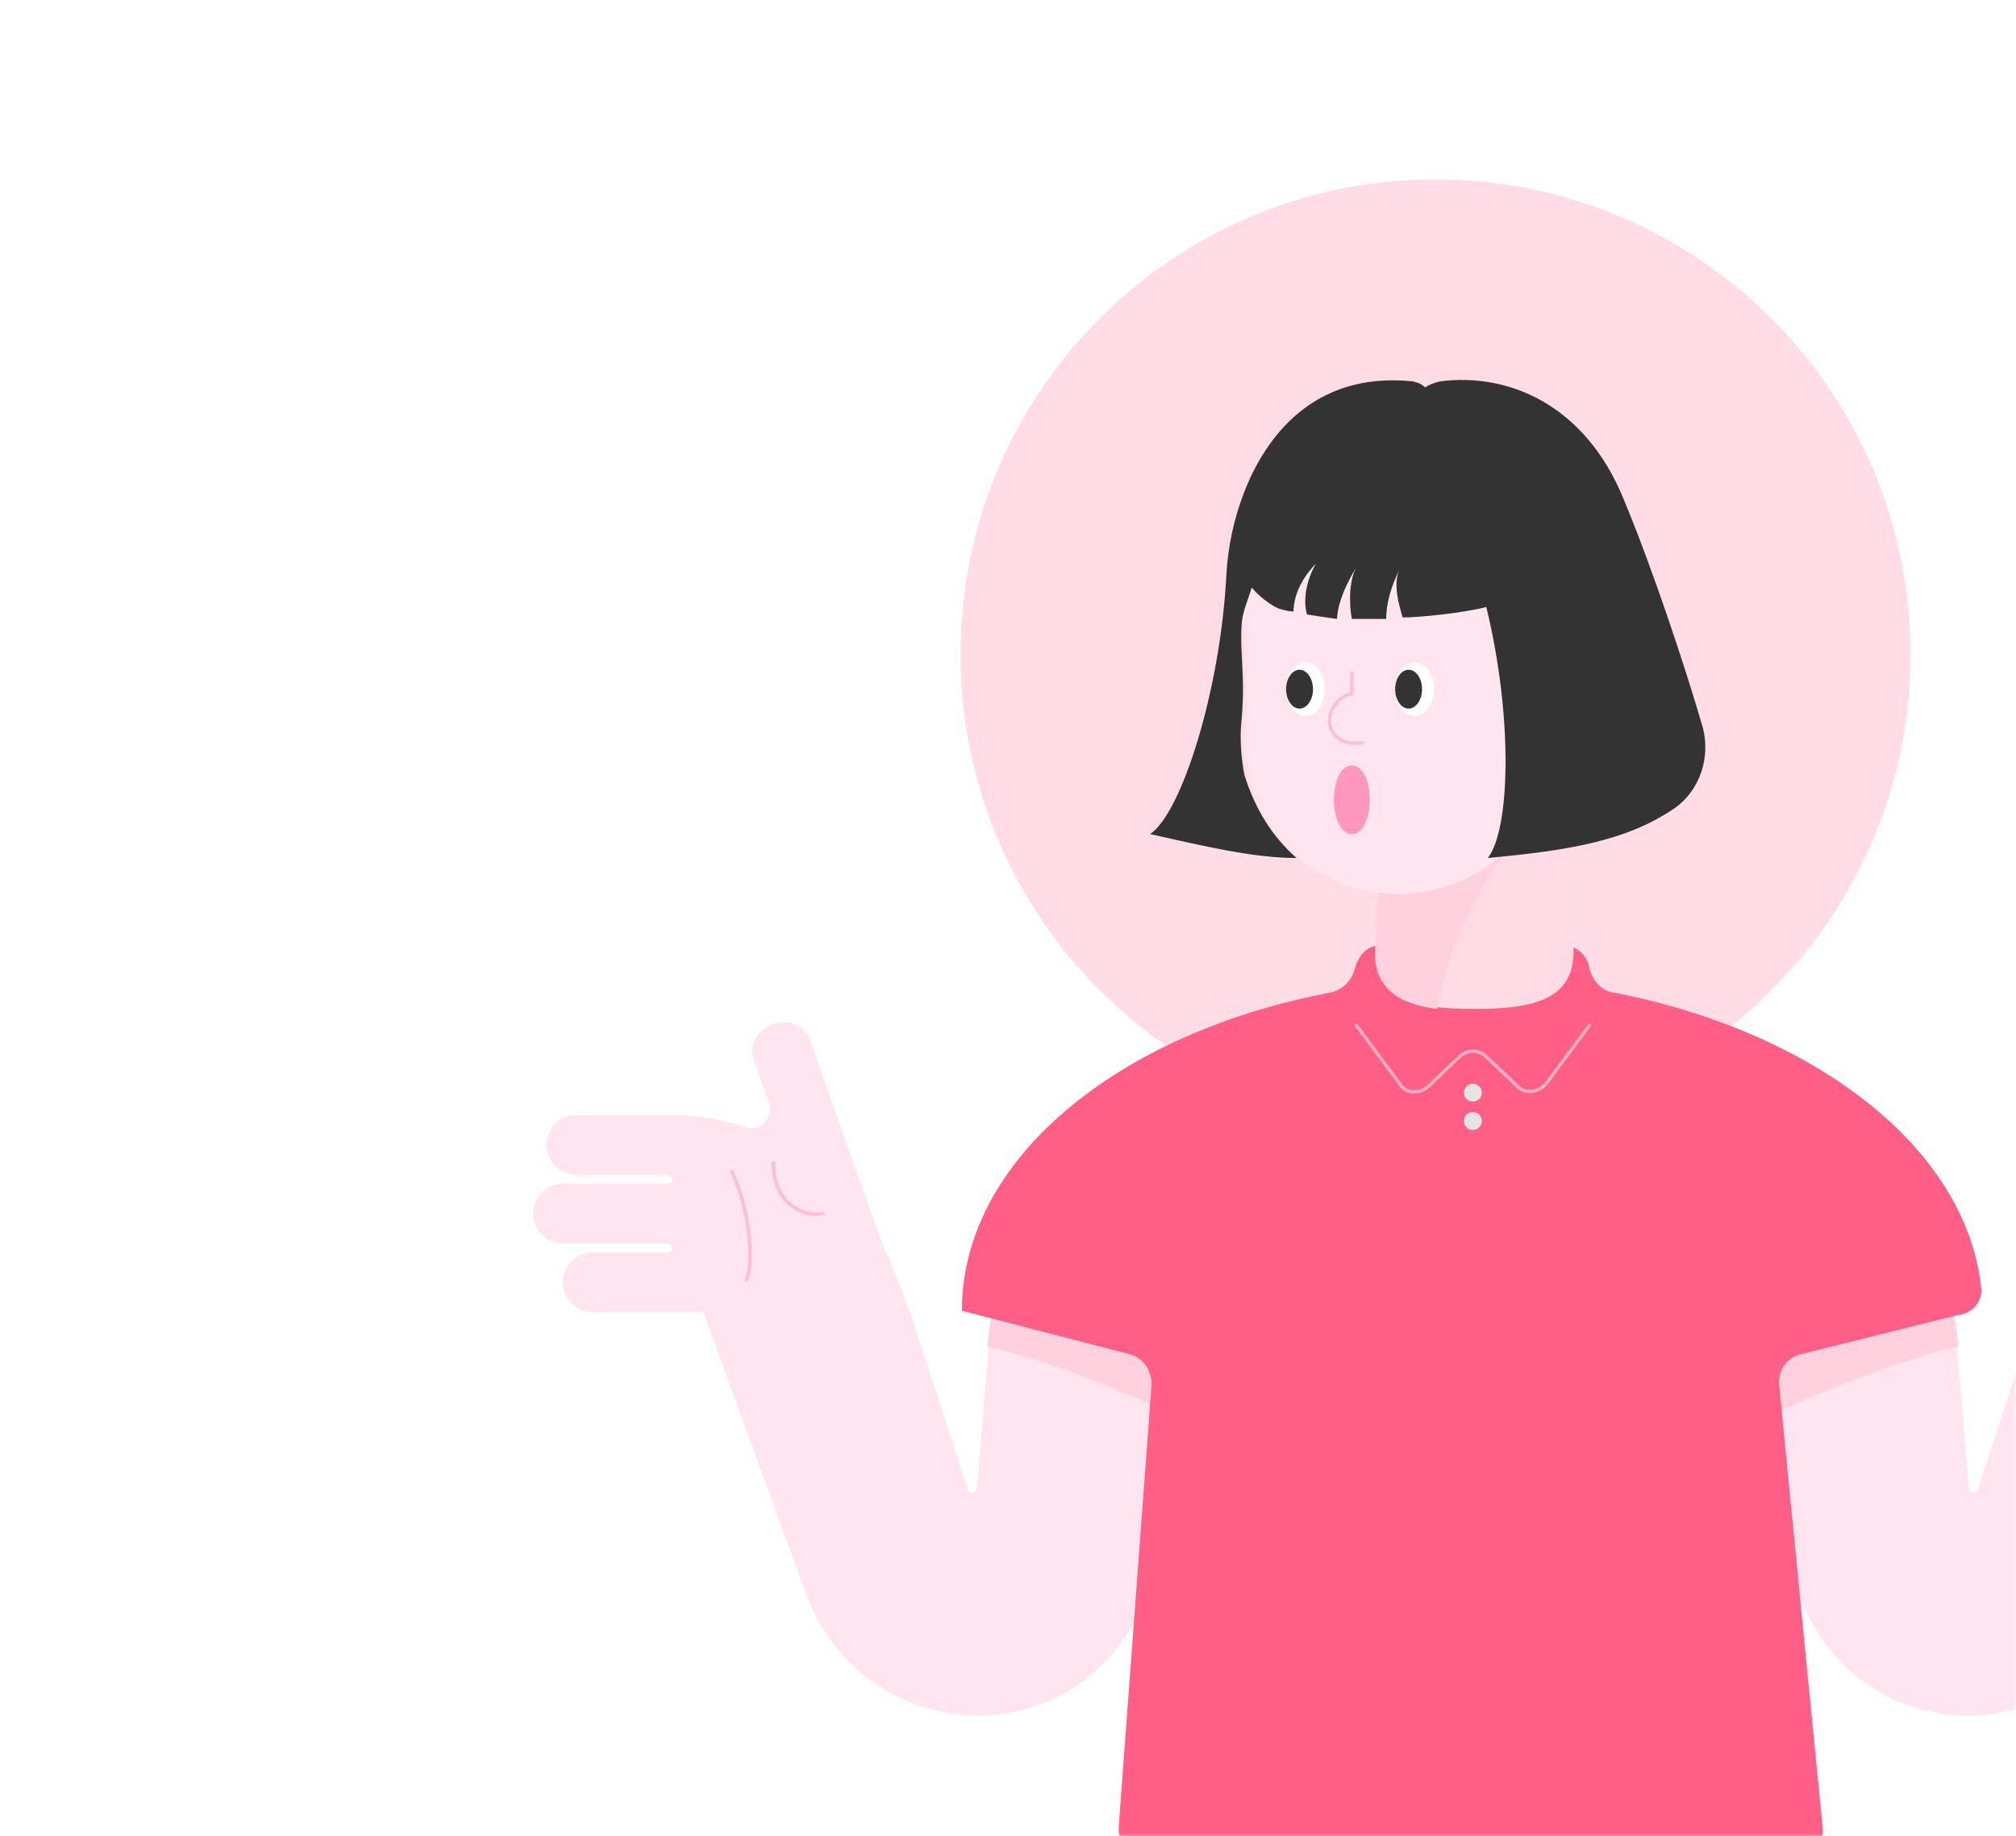 <svg width="382" height="348" viewBox="0 0 382 348" fill="none" xmlns="http://www.w3.org/2000/svg">
<mask id="mask0" mask-type="alpha" maskUnits="userSpaceOnUse" x="0" y="0" width="382" height="348">
<path d="M382 348L3.05176e-05 348L2.19259e-06 24C1.03382e-06 10.745 10.745 2.02057e-06 24 8.61793e-07L358 -2.83374e-05C371.255 -2.94962e-05 382 10.745 382 24L382 348Z" fill="#78CD69"/>
</mask>
<g mask="url(#mask0)">
<g filter="url(#filter0_d)">
<path d="M272 210C321.706 210 362 169.706 362 120C362 70.294 321.706 30 272 30C222.294 30 182 70.294 182 120C182 169.706 222.294 210 272 210Z" fill="#FFDCE6"/>
<path d="M370.247 244.661L373.078 278.069C373.078 278.919 374.494 279.202 374.777 278.353L385.536 245.227L389.499 235.035C389.783 234.186 390.066 233.62 390.632 232.77L404.505 193.7C405.354 190.585 408.468 188.887 411.583 190.019C414.697 190.868 416.396 193.983 415.263 197.097L412.432 205.024C411.583 207.856 414.131 210.687 416.962 209.554C421.209 208.139 426.022 207.289 430.552 207.289H448.955C452.069 207.289 454.617 209.837 454.617 212.952C454.617 216.066 452.069 218.614 448.955 218.614H431.684C431.118 218.614 430.835 219.18 430.835 219.464C430.835 220.03 431.401 220.313 431.684 220.313H451.503C454.617 220.313 457.165 222.861 457.165 225.975C457.165 229.09 454.617 231.638 451.503 231.638H431.684C431.118 231.638 430.835 232.204 430.835 232.487C430.835 233.053 431.401 233.336 431.684 233.336H445.84C448.955 233.336 451.503 235.885 451.503 238.999C451.503 242.113 448.955 244.661 445.84 244.661H430.835H424.889L405.071 299.02C399.692 312.327 386.951 321.104 372.795 321.104C355.525 321.104 341.086 307.797 339.387 290.81L335.424 248.908L370.247 244.661Z" fill="#FFE5EF"/>
<path d="M370.247 244.661L335.14 249.474L336.556 263.63C348.164 258.534 359.772 253.721 371.097 251.173L370.247 244.661Z" fill="#FFD0DD"/>
<path d="M187.918 244.661L185.087 278.069C185.087 278.919 183.671 279.202 183.388 278.353L172.63 245.227L168.666 235.035C168.383 234.186 168.099 233.62 167.533 232.77L153.66 193.7C152.811 190.585 149.697 188.887 146.582 190.019C143.468 191.152 141.769 193.983 142.902 197.097L145.733 205.024C146.582 207.856 144.034 210.687 141.203 209.554C136.956 208.139 132.143 207.289 127.613 207.289H109.211C106.096 207.289 103.548 209.837 103.548 212.952C103.548 216.066 106.096 218.614 109.211 218.614H126.481C127.047 218.614 127.33 219.18 127.33 219.464C127.33 220.03 126.764 220.313 126.481 220.313H106.662C103.548 220.313 101 222.861 101 225.975C101 229.09 103.548 231.638 106.662 231.638H126.481C127.047 231.638 127.33 232.204 127.33 232.487C127.33 233.053 126.764 233.336 126.481 233.336H112.325C109.21 233.336 106.662 235.885 106.662 238.999C106.662 242.113 109.21 244.661 112.325 244.661H127.33H133.276L153.094 299.02C158.473 312.327 171.214 321.104 185.37 321.104C202.64 321.104 217.079 307.797 218.778 290.81L222.742 248.908L187.918 244.661Z" fill="#FFE5EF"/>
<path d="M141.486 238.433C143.185 233.62 141.203 222.861 138.655 218.048" stroke="#333333" stroke-width="0.338" stroke-miterlimit="10" stroke-linecap="round" stroke-linejoin="round"/>
<path d="M146.582 216.349C146.299 222.578 150.829 226.825 155.926 225.975" stroke="#333333" stroke-width="0.338" stroke-miterlimit="10" stroke-linecap="round" stroke-linejoin="round"/>
<path d="M146.582 216.349C146.299 222.578 150.829 226.825 155.926 225.975" stroke="#FFBED7" stroke-width="0.671" stroke-miterlimit="10" stroke-linecap="round" stroke-linejoin="round"/>
<path d="M141.486 238.433C143.185 233.62 141.203 222.861 138.655 218.048" stroke="#FFBED7" stroke-width="0.671" stroke-miterlimit="10" stroke-linecap="round" stroke-linejoin="round"/>
<path d="M187.918 244.661L223.025 249.474L221.609 263.63C210.001 258.534 198.393 253.721 187.069 251.173L187.918 244.661Z" fill="#FFD0DD"/>
<path d="M375.344 239.565C372.229 213.235 343.634 191.435 305.696 184.073C303.431 183.79 301.732 181.808 301.166 179.544C300.883 177.562 299.467 175.863 297.485 175.297C285.028 171.05 272.854 171.05 260.397 175.297C258.415 175.863 257.282 177.562 256.716 179.544C256.15 181.808 254.451 183.507 252.186 184.073C211.7 191.718 182.255 215.783 182.255 244.378L213.965 252.589C216.513 253.155 218.212 255.703 218.212 258.251L211.983 342.054C211.7 345.169 214.248 348 217.362 348H339.953C343.351 348 345.899 345.169 345.333 342.054L337.122 258.534C336.839 255.703 338.538 253.155 341.369 252.589L370.814 245.227C373.928 244.944 375.91 242.396 375.344 239.565Z" fill="#FF5F87"/>
<path opacity="0.5" d="M301.166 190.301L292.955 201.343C291.54 203.042 288.992 203.325 287.576 201.909L281.631 196.247C280.215 194.831 277.95 194.831 276.534 196.247L270.589 201.909C268.89 203.325 266.342 203.325 265.21 201.343L256.999 190.301" stroke="white" stroke-width="0.63" stroke-miterlimit="10" stroke-linecap="round" stroke-linejoin="round"/>
<path d="M279.083 204.742C280.021 204.742 280.781 203.981 280.781 203.043C280.781 202.105 280.021 201.344 279.083 201.344C278.145 201.344 277.384 202.105 277.384 203.043C277.384 203.981 278.145 204.742 279.083 204.742Z" fill="#E5E5E5"/>
<path d="M279.083 210.121C280.021 210.121 280.781 209.36 280.781 208.422C280.781 207.484 280.021 206.723 279.083 206.723C278.145 206.723 277.384 207.484 277.384 208.422C277.384 209.36 278.145 210.121 279.083 210.121Z" fill="#E5E5E5"/>
<path d="M295.22 135.66H263.511L260.68 174.447C259.264 185.489 268.041 187.188 279.366 187.188C290.691 187.188 299.184 185.489 298.052 174.447L295.22 135.66Z" fill="#FFDBE5"/>
<path d="M288.142 154.63C282.197 159.443 273.986 175.297 272.288 187.188C265.776 186.339 261.246 184.074 260.68 177.562C260.68 176.43 260.68 175.297 260.68 174.731C260.68 174.731 260.68 174.731 260.68 174.448L262.095 155.479L288.142 154.63Z" fill="#FFD0DD"/>
<path d="M235.482 113.577C235.482 92.909 252.752 76.205 273.42 77.337C291.823 78.187 307.111 93.475 307.961 111.878C308.244 120.372 305.696 128.299 301.166 134.528C297.202 140.19 293.521 146.136 289.841 151.798C283.895 161.141 272.854 166.803 260.68 165.105C248.789 163.406 239.163 154.346 236.331 142.738C235.482 139.341 235.482 136.226 235.765 133.112C236.331 127.167 236.048 121.221 235.765 115.275C235.482 114.992 235.482 114.426 235.482 113.577Z" fill="#FFE5EF"/>
<path d="M268.041 131.696C270.074 131.696 271.722 129.415 271.722 126.6C271.722 123.786 270.074 121.504 268.041 121.504C266.008 121.504 264.36 123.786 264.36 126.6C264.36 129.415 266.008 131.696 268.041 131.696Z" fill="white"/>
<path d="M266.908 130.281C268.316 130.281 269.456 128.633 269.456 126.6C269.456 124.567 268.316 122.92 266.908 122.92C265.501 122.92 264.36 124.567 264.36 126.6C264.36 128.633 265.501 130.281 266.908 130.281Z" fill="#333333"/>
<path d="M247.373 131.696C249.406 131.696 251.054 129.415 251.054 126.6C251.054 123.786 249.406 121.504 247.373 121.504C245.34 121.504 243.693 123.786 243.693 126.6C243.693 129.415 245.34 131.696 247.373 131.696Z" fill="white"/>
<path d="M246.241 130.281C247.648 130.281 248.789 128.633 248.789 126.6C248.789 124.567 247.648 122.92 246.241 122.92C244.834 122.92 243.693 124.567 243.693 126.6C243.693 128.633 244.834 130.281 246.241 130.281Z" fill="#333333"/>
<path d="M245.674 158.593C237.464 158.593 228.121 156.328 217.929 154.063C223.874 150.099 231.235 126.883 232.368 105.083C232.651 99.704 233.783 94.324 235.765 89.228C239.729 79.036 248.789 66.295 267.758 68.277C268.89 68.56 269.456 68.844 270.023 69.41C270.872 68.844 271.721 68.56 272.854 68.277C285.594 66.579 300.317 72.524 307.678 90.644C313.34 104.233 319.569 123.203 322.683 133.961C324.099 139.623 322.117 145.569 317.587 148.966C308.244 155.478 296.919 157.177 281.914 158.593C286.161 153.213 286.727 131.979 281.631 111.028C277.384 112.161 268.89 113.01 265.776 113.01C264.926 110.179 263.794 105.932 265.493 103.384C265.493 103.384 262.661 108.197 262.661 113.293C260.397 113.293 258.415 113.293 256.15 113.293C255.584 110.462 255.583 105.366 257.282 103.101C257.282 103.101 253.602 108.48 253.319 113.293C251.337 113.01 249.355 112.727 247.656 112.444C246.807 109.613 247.656 105.649 249.355 102.818C249.355 102.818 245.108 106.782 245.108 111.878C244.259 111.878 243.126 111.595 242.277 111.311C240.861 110.745 238.596 109.047 237.181 107.348C236.048 111.028 235.199 112.161 235.199 116.125C235.199 116.691 235.199 117.54 235.199 118.106C235.482 124.052 235.765 127.166 235.199 133.112C234.916 136.226 235.199 139.623 235.765 142.738C237.747 149.25 241.144 154.629 245.674 158.593Z" fill="#333333"/>
<path d="M256.15 141.039C254.168 141.039 252.752 143.87 252.752 147.551C252.752 151.231 254.168 154.062 256.15 154.062C258.132 154.062 259.547 151.231 259.547 147.551C259.547 143.87 258.132 141.039 256.15 141.039Z" fill="#FF97BF"/>
<path d="M258.132 136.793H256.15C253.885 136.793 251.903 134.811 251.903 132.546C251.903 130.281 253.602 128.016 256.15 127.45V123.486" stroke="#FFBED7" stroke-width="0.63" stroke-miterlimit="10" stroke-linecap="round" stroke-linejoin="round"/>
</g>
</g>
<defs>
<filter id="filter0_d" x="85" y="18" width="388.165" height="350" filterUnits="userSpaceOnUse" color-interpolation-filters="sRGB">
<feFlood flood-opacity="0" result="BackgroundImageFix"/>
<feColorMatrix in="SourceAlpha" type="matrix" values="0 0 0 0 0 0 0 0 0 0 0 0 0 0 0 0 0 0 127 0"/>
<feOffset dy="4"/>
<feGaussianBlur stdDeviation="8"/>
<feColorMatrix type="matrix" values="0 0 0 0 0 0 0 0 0 0 0 0 0 0 0 0 0 0 0.08 0"/>
<feBlend mode="normal" in2="BackgroundImageFix" result="effect1_dropShadow"/>
<feBlend mode="normal" in="SourceGraphic" in2="effect1_dropShadow" result="shape"/>
</filter>
</defs>
</svg>
